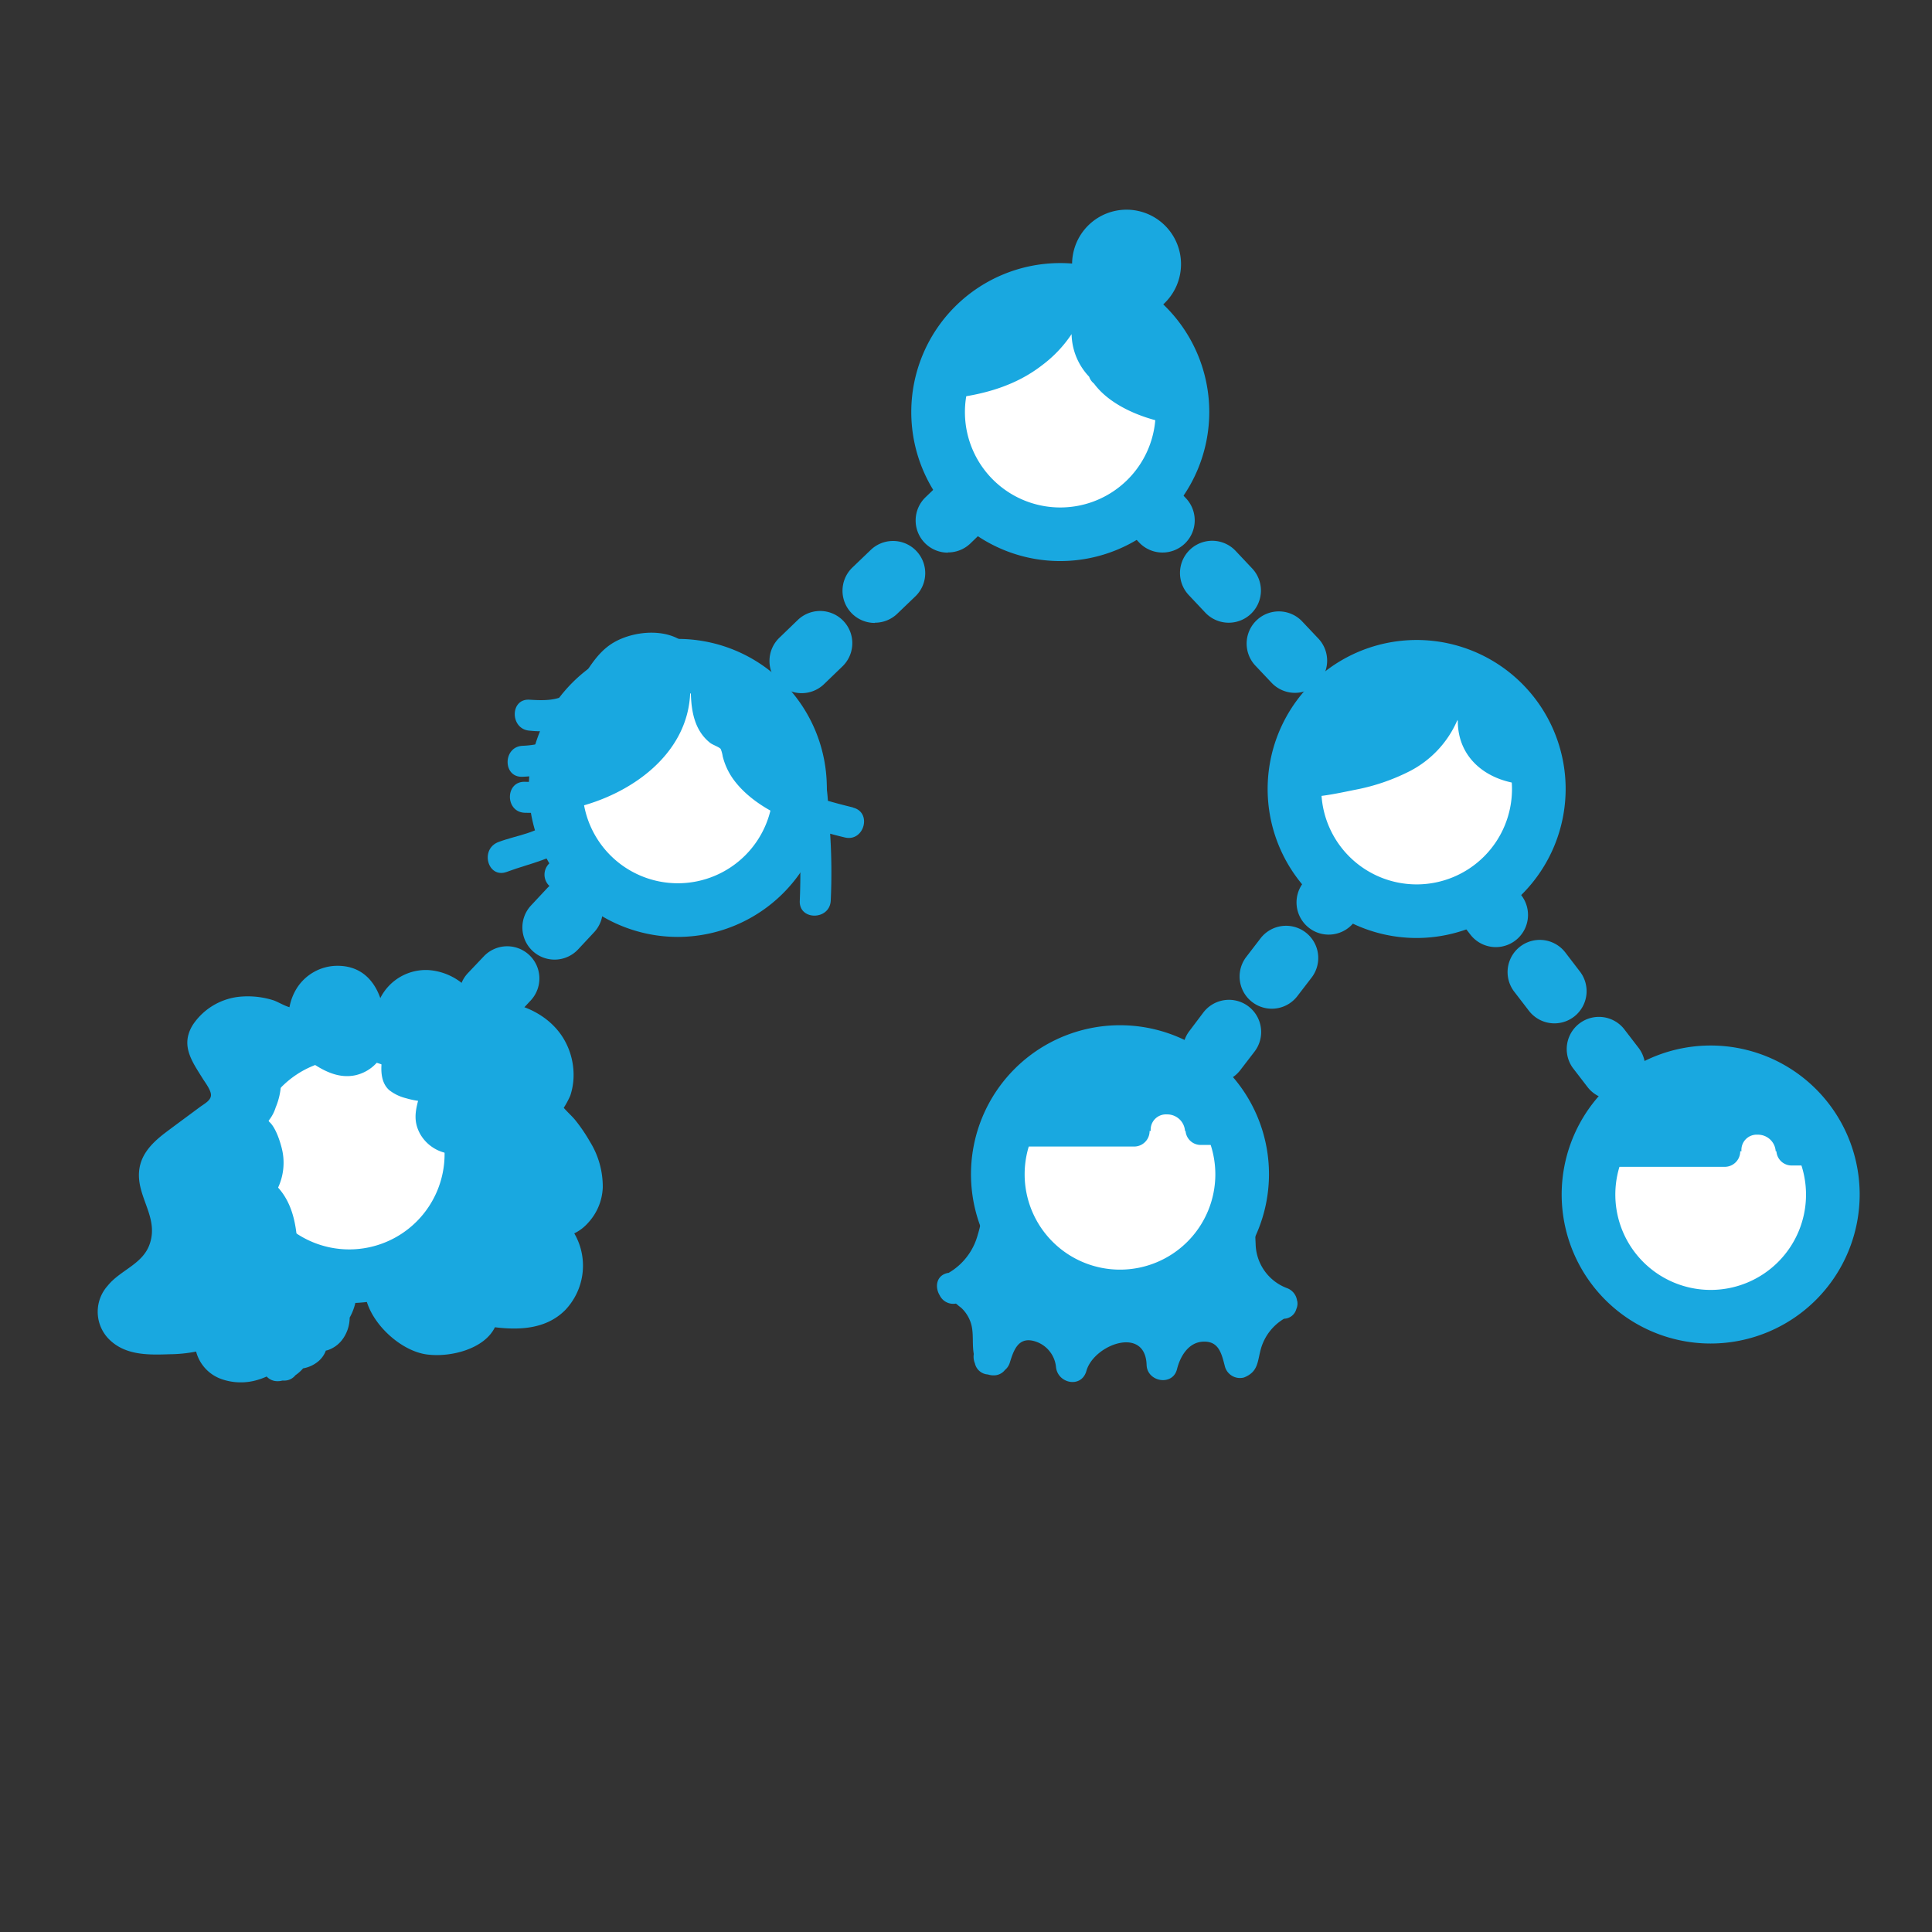 <svg id="Layer_1" data-name="Layer 1" xmlns="http://www.w3.org/2000/svg" viewBox="0 0 360.08 360.08"><rect x="0" y="0" width="360.08" height="360.08" fill="#333333" stroke="none"/><defs><style>.cls-1{fill:#19a8e0;}.cls-2{fill:#fff;}.cls-3{opacity:0;}.cls-4{fill:#64cdf6;}</style></defs><title>trees</title><path class="cls-1" d="M223.48,313.75a6,6,0,0,1-4.16-10.33l1-1a6,6,0,0,1,8.31,8.65l-1,1A6,6,0,0,1,223.48,313.75Z" transform="translate(-96.71 -162.81)"/><path class="cls-1" d="M230.41,307.08a6,6,0,0,1-4.16-10.33l3.4-3.27a6,6,0,1,1,8.32,8.65l-3.4,3.27A6,6,0,0,1,230.41,307.08Z" transform="translate(-96.71 -162.81)"/><path class="cls-1" d="M246.13,292A6,6,0,0,1,242,281.64l3.4-3.28a6,6,0,1,1,8.32,8.65l-3.4,3.28A6,6,0,0,1,246.13,292Zm13.61-13.09a6,6,0,0,1-4.16-10.33l3.41-3.27a6,6,0,0,1,8.32,8.65l-3.41,3.27A6,6,0,0,1,259.74,278.87Zm13.62-13.1a6,6,0,0,1-4.16-10.32l3.41-3.28a6,6,0,1,1,8.31,8.65l-3.4,3.28A6,6,0,0,1,273.36,265.77ZM287,252.68a6,6,0,0,1-4.16-10.33l3.36-3.23a6,6,0,0,1,8.31,8.65L291.14,251A6,6,0,0,1,287,252.68Z" transform="translate(-96.71 -162.81)"/><path class="cls-1" d="M293.28,246.61a6,6,0,0,1-4.15-10.32l1-1a6,6,0,1,1,8.31,8.65l-1,1A6,6,0,0,1,293.28,246.61Z" transform="translate(-96.71 -162.81)"/><path class="cls-1" d="M221.73,318.45a6,6,0,0,1-4.39-10.1l1-1.05a6,6,0,1,1,8.77,8.19l-1,1.05A6,6,0,0,1,221.73,318.45Z" transform="translate(-96.71 -162.81)"/><path class="cls-1" d="M213.68,327.08a6,6,0,0,1-4.39-10.1l3-3.16A6,6,0,1,1,221,322l-2.95,3.16A6,6,0,0,1,213.68,327.08Z" transform="translate(-96.71 -162.81)"/><path class="cls-1" d="M164.74,379.52a6,6,0,0,1-4.38-10.1l2.9-3.11A6,6,0,0,1,172,374.5l-2.91,3.11A6,6,0,0,1,164.74,379.52Zm11.75-12.59a6,6,0,0,1-4.39-10.1l3-3.15a6,6,0,1,1,8.77,8.18L180.88,365A6,6,0,0,1,176.49,366.93Zm11.79-12.64a6,6,0,0,1-4.39-10.09l3-3.16a6,6,0,0,1,8.77,8.19l-2.94,3.16A6,6,0,0,1,188.28,354.29Zm11.79-12.63a6,6,0,0,1-4.39-10.09l2.95-3.16a6,6,0,1,1,8.77,8.19l-2.94,3.15A6,6,0,0,1,200.07,341.66Z" transform="translate(-96.71 -162.81)"/><path class="cls-1" d="M161.2,383.31a6,6,0,0,1-4.38-10.1l1-1a6,6,0,0,1,8.78,8.19l-1,1A6,6,0,0,1,161.2,383.31Z" transform="translate(-96.71 -162.81)"/><path class="cls-1" d="M358.65,313.75a6,6,0,0,1-4.37-1.88l-1-1.05a6,6,0,1,1,8.73-8.24l1,1.05a6,6,0,0,1-4.36,10.12Z" transform="translate(-96.71 -162.81)"/><path class="cls-1" d="M352.31,307a6,6,0,0,1-4.36-1.88l-3.09-3.27a6,6,0,0,1,8.73-8.24l3.08,3.27A6,6,0,0,1,352.31,307Z" transform="translate(-96.71 -162.81)"/><path class="cls-1" d="M338.06,291.94a6,6,0,0,1-4.36-1.88l-3.09-3.27a6,6,0,0,1,8.73-8.23l3.08,3.26a6,6,0,0,1-4.36,10.12Zm-12.34-13.07a6,6,0,0,1-4.37-1.88l-3.08-3.27a6,6,0,0,1,8.73-8.24l3.08,3.27a6,6,0,0,1-4.36,10.12Zm-12.34-13.08a6,6,0,0,1-4.37-1.88l-3.08-3.27a6,6,0,1,1,8.72-8.23l3.09,3.26a6,6,0,0,1-4.36,10.12ZM301,252.72a6,6,0,0,1-4.36-1.88l-3.05-3.23a6,6,0,0,1,8.73-8.24l3,3.23A6,6,0,0,1,301,252.72Z" transform="translate(-96.71 -162.81)"/><path class="cls-1" d="M295.31,246.66a6,6,0,0,1-4.36-1.88l-1-1.05a6,6,0,0,1,8.73-8.24l1,1a6,6,0,0,1-4.37,10.12Z" transform="translate(-96.71 -162.81)"/><path class="cls-1" d="M415.55,391.45a6,6,0,0,1-4.76-2.35l-.88-1.14a6,6,0,1,1,9.51-7.31l.88,1.14a6,6,0,0,1-4.75,9.66Z" transform="translate(-96.71 -162.81)"/><path class="cls-1" d="M409.94,384.15a6,6,0,0,1-4.76-2.34l-2.73-3.56a6,6,0,0,1,9.52-7.31l2.73,3.55a6,6,0,0,1-1.11,8.42A5.92,5.92,0,0,1,409.94,384.15Z" transform="translate(-96.71 -162.81)"/><path class="cls-1" d="M397.34,367.75a6,6,0,0,1-4.76-2.35l-2.73-3.55a6,6,0,0,1,9.51-7.31l2.73,3.55a6,6,0,0,1-4.75,9.66Zm-10.92-14.21a6,6,0,0,1-4.76-2.35l-2.73-3.55a6,6,0,0,1,9.52-7.31l2.72,3.55a6,6,0,0,1-4.75,9.66ZM375.5,339.33a6,6,0,0,1-4.76-2.35L368,333.43a6,6,0,0,1,9.52-7.31l2.73,3.55a6,6,0,0,1-4.76,9.66Zm-10.92-14.21a6,6,0,0,1-4.76-2.35l-2.69-3.5a6,6,0,0,1,9.52-7.31l2.69,3.5a6,6,0,0,1-4.76,9.66Z" transform="translate(-96.71 -162.81)"/><path class="cls-1" d="M359.53,318.54a6,6,0,0,1-4.76-2.35l-.88-1.14a6,6,0,0,1,9.51-7.31l.88,1.14a6,6,0,0,1-4.75,9.66Z" transform="translate(-96.71 -162.81)"/><path class="cls-1" d="M305.45,387.67a6,6,0,0,1-4.76-9.66l.88-1.14a6,6,0,0,1,9.52,7.3l-.88,1.15A6,6,0,0,1,305.45,387.67Z" transform="translate(-96.71 -162.81)"/><path class="cls-1" d="M310.91,380.55a6,6,0,0,1-4.75-9.66l2.65-3.45a6,6,0,0,1,9.52,7.31l-2.65,3.45A6,6,0,0,1,310.91,380.55Z" transform="translate(-96.71 -162.81)"/><path class="cls-1" d="M323.15,364.61a5.94,5.94,0,0,1-3.65-1.24,6,6,0,0,1-1.11-8.41L321,351.5a6,6,0,0,1,9.52,7.31l-2.65,3.45A6,6,0,0,1,323.15,364.61Zm10.6-13.8a6,6,0,0,1-4.76-9.66l2.65-3.45a6,6,0,1,1,9.52,7.31l-2.65,3.45A6,6,0,0,1,333.75,350.81ZM344.35,337a5.94,5.94,0,0,1-3.65-1.24,6,6,0,0,1-1.11-8.41l2.65-3.46a6,6,0,0,1,9.52,7.31l-2.65,3.45A6,6,0,0,1,344.35,337ZM355,323.2a6,6,0,0,1-4.76-9.66l2.62-3.4a6,6,0,0,1,9.52,7.3l-2.62,3.41A6,6,0,0,1,355,323.2Z" transform="translate(-96.71 -162.81)"/><path class="cls-1" d="M359.86,316.8a6,6,0,0,1-4.76-9.65L356,306a6,6,0,1,1,9.52,7.3l-.88,1.14A6,6,0,0,1,359.86,316.8Z" transform="translate(-96.71 -162.81)"/><path class="cls-2" d="M245.81,309.66a22.77,22.77,0,1,1-22.76-22.77,22.77,22.77,0,0,1,22.76,22.77" transform="translate(-96.71 -162.81)"/><path class="cls-1" d="M223.05,337.43a27.77,27.77,0,1,1,27.76-27.77A27.8,27.8,0,0,1,223.05,337.43Zm0-45.54a17.77,17.77,0,1,0,17.76,17.77A17.79,17.79,0,0,0,223.05,291.89Z" transform="translate(-96.71 -162.81)"/><path class="cls-2" d="M184.57,377.9a22.77,22.77,0,1,1-22.77-22.77,22.77,22.77,0,0,1,22.77,22.77" transform="translate(-96.71 -162.81)"/><path class="cls-1" d="M161.8,405.67a27.77,27.77,0,1,1,27.77-27.77A27.8,27.8,0,0,1,161.8,405.67Zm0-45.54a17.77,17.77,0,1,0,17.77,17.77A17.79,17.79,0,0,0,161.8,360.13Z" transform="translate(-96.71 -162.81)"/><path class="cls-2" d="M438.31,385.45a22.77,22.77,0,1,1-22.77-22.77,22.76,22.76,0,0,1,22.77,22.77" transform="translate(-96.71 -162.81)"/><path class="cls-1" d="M415.54,413.21a27.77,27.77,0,1,1,27.77-27.76A27.79,27.79,0,0,1,415.54,413.21Zm0-45.53a17.77,17.77,0,1,0,17.77,17.77A17.79,17.79,0,0,0,415.54,367.68Z" transform="translate(-96.71 -162.81)"/><path class="cls-2" d="M317.09,239.61a22.77,22.77,0,1,1-22.77-22.77,22.76,22.76,0,0,1,22.77,22.77" transform="translate(-96.71 -162.81)"/><path class="cls-1" d="M294.32,267.38a27.77,27.77,0,1,1,27.77-27.77A27.8,27.8,0,0,1,294.32,267.38Zm0-45.53a17.77,17.77,0,1,0,17.77,17.76A17.78,17.78,0,0,0,294.32,221.85Z" transform="translate(-96.71 -162.81)"/><path class="cls-2" d="M383.51,309.87a22.77,22.77,0,1,1-22.77-22.77,22.77,22.77,0,0,1,22.77,22.77" transform="translate(-96.71 -162.81)"/><path class="cls-1" d="M360.74,337.63a27.77,27.77,0,1,1,27.77-27.76A27.8,27.8,0,0,1,360.74,337.63Zm0-45.53a17.77,17.77,0,1,0,17.77,17.77A17.79,17.79,0,0,0,360.74,292.1Z" transform="translate(-96.71 -162.81)"/><path class="cls-1" d="M255.69,313.3c-1.46-.36-3.05-.76-4.68-1.24a29.82,29.82,0,0,0-17.81-25.6,2.85,2.85,0,0,0-3.18.35,3.1,3.1,0,0,0-3.47-.61,3.08,3.08,0,0,0-.14-.54c-2.19-6.17-11.13-5.86-15.76-2.83-2.53,1.66-4,4.19-5.63,6.67-2.46,3.75-5.33,4-9.6,3.72-3.7-.26-3.69,5.51,0,5.77a18.92,18.92,0,0,0,7.88-.81c-.11.25-.21.51-.31.77-.25.17-.5.33-.77.49a17.2,17.2,0,0,1-8.12,2.37c-3.7.18-3.72,5.95,0,5.77a23.75,23.75,0,0,0,7.77-1.58l.08,0a3.35,3.35,0,0,0,.07,1.69,26.11,26.11,0,0,1-7.49.83c-3.71-.11-3.71,5.66,0,5.77a30.2,30.2,0,0,0,7.92-.83,3.24,3.24,0,0,0,1.15-.05c10.85-2.49,21.41-10.18,21.75-21.62l.12.29c.1,3.41.73,6.88,3.55,9.15.54.43,1.54.71,2,1.15a5.49,5.49,0,0,1,.38,1.37,12.5,12.5,0,0,0,2.21,4.6c2.84,3.7,7.29,6.19,11.93,7.95,0,.29,0,.58.05.87a121.77,121.77,0,0,1,.18,13.51c-.2,3.72,5.57,3.7,5.77,0a113.14,113.14,0,0,0-.11-12.49c.93.26,1.84.49,2.73.7,3.61.88,5.14-4.68,1.53-5.56M218.6,288.56a3.18,3.18,0,0,0-.67-.32c-2.65-.84-5,1.35-6.88,4.05a2.82,2.82,0,0,0-1.84,1.54l-.15-.07.27-.35c1.42-2,2.45-4.45,4.59-5.81a7.17,7.17,0,0,1,3.68-1.11,11.45,11.45,0,0,1,2.41.26,2.8,2.8,0,0,0-.59,1.89,3.22,3.22,0,0,0-.82-.08" transform="translate(-96.71 -162.81)"/><path class="cls-1" d="M199.7,315.49c-2.87,2.69-6.54,2.92-10.08,4.25s-2,6.88,1.54,5.57c4.58-1.72,8.9-2.25,12.62-5.74,2.71-2.55-1.37-6.62-4.08-4.08" transform="translate(-96.71 -162.81)"/><path class="cls-1" d="M207.14,321.63a3,3,0,0,0-4.08,0c.42-.32-.44.29-.53.34-.27.17-.54.33-.82.48a7,7,0,0,1-.73.35l-.72.25a2.89,2.89,0,0,0,1.54,5.57,17.33,17.33,0,0,0,5.34-2.9,2.91,2.91,0,0,0,0-4.09" transform="translate(-96.71 -162.81)"/><path class="cls-1" d="M421.57,376.84" transform="translate(-96.71 -162.81)"/><path class="cls-1" d="M428.66,377.38h-1a3.31,3.31,0,0,0-3.38-3.09,2.84,2.84,0,0,0-3,3.09h-1a3.84,3.84,0,0,1,4-4.09A4.31,4.31,0,0,1,428.66,377.38Z" transform="translate(-96.71 -162.81)"/><path class="cls-1" d="M436.82,374.2h-3.31a5.17,5.17,0,0,0-.11-.54,3.2,3.2,0,0,0-.29-2,6.46,6.46,0,0,0-1.87-2.22,8.4,8.4,0,0,0-1.34-1,4.18,4.18,0,0,0-2.56-.43,2.66,2.66,0,0,0-1.47-.53,2.81,2.81,0,0,0-2-1.37,3,3,0,0,0-2.55-1.6l-4.29-.38A2.57,2.57,0,0,0,415,365c-.74-.07-1.49,0-2.23,0a2.76,2.76,0,0,0-1.62.49,2.83,2.83,0,0,0-2.16-.66,3.47,3.47,0,0,0-1.87.76,3.34,3.34,0,0,0-.58-.23,2.92,2.92,0,0,0-3.55,2l-.06.35a2.8,2.8,0,0,0-2.26,1.38c-.19.33-.39.66-.6,1l-.18.23-.3.36a5.78,5.78,0,0,0-.81,1.23,3,3,0,0,0-1.16,2.6H397c-3.71,0-3.72,5.77,0,5.77h21.22a2.89,2.89,0,0,0,2.44-4.34,2.72,2.72,0,0,0,.56-.75l.05-.06a2.45,2.45,0,0,0,.67-.86,2.61,2.61,0,0,1,1.85-.32,3,3,0,0,1,1.74,0,2.77,2.77,0,0,0,.72.24,2.47,2.47,0,0,0,.56.37,2.09,2.09,0,0,0,.24.28l.07.07a2.32,2.32,0,0,0,.69.48,3.47,3.47,0,0,0,.17.79,2.83,2.83,0,0,0,2.62,3.85h6.19c3.71,0,3.72-5.77,0-5.77" transform="translate(-96.71 -162.81)"/><path class="cls-1" d="M157.22,399.91c-1.54-.91-3.39-1.48-4.9-2.2l-.29-.13a3,3,0,0,0,.18-1.11c-.11-4.42-.67-9-3.67-12.32a11,11,0,0,0,.66-7.43c-.37-1.43-1.16-3.85-2.34-4.86l-.09-.18a7.31,7.31,0,0,0,1.32-2.47,12.93,12.93,0,0,0,.44-8.81,3,3,0,0,0,1-1.22A2.74,2.74,0,0,0,151,360a4.75,4.75,0,0,0,2.65-.07,3.15,3.15,0,0,0,.62.58c2.55,1.8,5.45,3.39,8.68,2.7a7.59,7.59,0,0,0,5.12-4c-.42,2.34-.62,5.18,1.19,6.78a8.36,8.36,0,0,0,3.15,1.51,15.41,15.41,0,0,0,2.22.48c-.53,2.05-.86,3.94.41,6.22a7.41,7.41,0,0,0,6.89,3.67,1.2,1.2,0,0,0,.2,0,15.51,15.51,0,0,0,4.06,8.17,2.46,2.46,0,0,0-1.44,1.77l-.37,1.8a2.2,2.2,0,0,0-.73.57,12.71,12.71,0,0,0-2.47,4.27H181a2.8,2.8,0,0,0-2.78,2.81c-.2.21-.39.42-.57.65a2.24,2.24,0,0,0-2.87.77,18.69,18.69,0,0,1-1.54,1.75l-.16,0a4.26,4.26,0,0,0-2.85,1.13c-1-2.51-5.51-2.13-5.57,1.15-.12,5.6,6.22,11.84,11.62,12.54,4.39.58,10.69-1,12.67-5.07,4.66.57,9.59.32,13.09-3.19a12,12,0,0,0,2-13.77l-.3-.54a8.21,8.21,0,0,0,2.61-2,10.27,10.27,0,0,0,2.7-6.52,15.88,15.88,0,0,0-2.39-8.57,30.82,30.82,0,0,0-2.68-3.95c-.56-.72-1.5-1.54-2.2-2.36A16.26,16.26,0,0,0,203,367a12.18,12.18,0,0,0,.61-3.54,13.18,13.18,0,0,0-2-7.3c-2.89-4.58-8.47-6.84-13.74-6.78a14.84,14.84,0,0,1-1.75.12l-.41,0c0-.06,0-.16-.16-.31a24.34,24.34,0,0,0-2.25-2.73,11.25,11.25,0,0,0-6.71-2.85,9.5,9.5,0,0,0-9,5.22c-1.25-3.55-3.91-6.25-8.55-6a9,9,0,0,0-7,4.14,10.19,10.19,0,0,0-1.38,3.56c-.95-.26-2.34-1.09-3-1.29a15.79,15.79,0,0,0-5.83-.7,11.91,11.91,0,0,0-9.19,5.29c-2.33,3.79-.2,6.72,1.85,10,.44.71,1.61,2.22,1.54,3.15s-1.13,1.49-2,2.11c-2.15,1.6-4.31,3.18-6.44,4.78-3,2.28-5.35,4.82-4.94,8.86s3.44,7.48,2,11.82c-1.26,3.89-5.48,4.91-7.88,7.9a7.27,7.27,0,0,0,0,9.69c3,3.27,7.37,3.22,11.49,3.07a26.56,26.56,0,0,0,5-.5,7.44,7.44,0,0,0,4.88,5.18,10.87,10.87,0,0,0,6.58.1,12.71,12.71,0,0,0,1.69-.63h0a2.7,2.7,0,0,0,2.07.87,3.11,3.11,0,0,0,.84-.11l.29,0a2.64,2.64,0,0,0,2.16-1,7.24,7.24,0,0,0,1.43-1.28,6,6,0,0,0,2.94-1.4,4.73,4.73,0,0,0,1.3-1.91,2.6,2.6,0,0,0,.4-.1,5.64,5.64,0,0,0,2.54-1.78,6.92,6.92,0,0,0,1.5-4.27,10.44,10.44,0,0,0,.36-9.5,2.62,2.62,0,0,0-.88-1.1m-19.76-22c-.15,2-.29,4.13-1.91,5.49a2.05,2.05,0,0,0-.34.38,6.34,6.34,0,0,0-1.34-2.59,3.19,3.19,0,0,0-.6-5.29,13.89,13.89,0,0,0,3.1-2.84,6.33,6.33,0,0,0,1.23,4.11,3.59,3.59,0,0,0-.14.74m1.2-9.3a8.41,8.41,0,0,1-1.18,2,5.88,5.88,0,0,0,0-2.14,10.7,10.7,0,0,0-.48-1.81,5.81,5.81,0,0,0,2-.34,7.25,7.25,0,0,1-.39,2.26m1.81,26.6c-.11-.1-.21-.22-.32-.32a20.13,20.13,0,0,1,1-2.79,13.36,13.36,0,0,1,.9,4.38,15.85,15.85,0,0,1-1.57-1.27m12.39-37.56a3.46,3.46,0,0,0-.68-.36c0-.27-.06-.53-.09-.8a5.84,5.84,0,0,0,.5-1l.06,0,3,1.83a2.88,2.88,0,0,0,2.79,0c0,.09,0,.17,0,.25a2.93,2.93,0,0,0,.19,1.22c-1.21,2.09-4.38-.3-5.72-1.25m11.67,1.21a2.3,2.3,0,0,0-.37-1.14s0,0,0,0v-.05a3.44,3.44,0,0,0,1.9-.17,3.16,3.16,0,0,0,.17.52,2.38,2.38,0,0,0-1.71.88m12.21,11.06c-.13-.07-.27-.12-.41-.18a3.94,3.94,0,0,0-.37-3.46,4.37,4.37,0,0,0-3.58-1.7c-.8-.07-2.1,0-2.76-.48s-.31-1.25-.05-2.53a2.93,2.93,0,0,0,0-1.1c1.79.76,3.68,1.24,5.5,1.88a2.11,2.11,0,0,0,.16.34,37.48,37.48,0,0,1,3.64,9c0,.16.09.32.13.48a6.35,6.35,0,0,0-2.29-2.2" transform="translate(-96.71 -162.81)"/><path class="cls-1" d="M317.14,234.56c-.66-.22-1.33-.42-2-.62a3.25,3.25,0,0,0-1.09-2.59c0-.1-.07-.2-.11-.29s.09-.11.13-.16c1.8-2.5-.58-5.61-2.18-7.53a15.6,15.6,0,0,0-1.75-1.79A10.15,10.15,0,1,0,298,217.31a1.7,1.7,0,0,0-.38.26,2.8,2.8,0,0,0-4.82,0l-.13.15a2.67,2.67,0,0,0-2.34.17c-2.11,1.18-4.26,2.3-6.31,3.57-1.81,1.11-3.45,3.14-5.51,3.7a2.61,2.61,0,0,0-2,2.42l-1.9,0c-2.74-.05-3.46,3.07-2.15,4.74-1.45,1.78-.8,5,2,4.68,5.91-.73,11.62-2.38,16.39-6.06a23.55,23.55,0,0,0,5.58-5.86,11.82,11.82,0,0,0,3.28,7.95,2.63,2.63,0,0,0,.88,1.25c3,4.08,8.79,6.39,13.47,7.32a2.89,2.89,0,0,0,3.07-1.29c2.46-.5,3.12-4.7.11-5.66" transform="translate(-96.71 -162.81)"/><path class="cls-1" d="M382.47,302.45c-.92-.41-2-.79-3.09-1.21a3.4,3.4,0,0,0-.31-1.89,30.2,30.2,0,0,0-2.72-5.31l-.2-.24a15.59,15.59,0,0,0-.78-1.73,2.75,2.75,0,0,0-2.22-1.39,3.1,3.1,0,0,0-3.58-.55,2.86,2.86,0,0,0-4-1.57,2.87,2.87,0,0,0-3.44-1.78l-1.09.27a2.55,2.55,0,0,0-1.91,1.72,3.32,3.32,0,0,0-1.67.65c-.33.25-.64.52-1,.78a2.78,2.78,0,0,0-1,.22c-4.08,1.66-8.34,3.39-11.38,6.73-1.71,1.9-4,5.53-3.7,8.47a24.06,24.06,0,0,1-2.42-.06c-3.71-.3-3.69,5.47,0,5.77s7.58-.56,11.24-1.31a38,38,0,0,0,10.23-3.47,19.27,19.27,0,0,0,8.93-9.59c0,.07,0,.14.05.22,0,7.13,5.69,11.37,12.57,11.82,2.11.14,3-1.66,2.73-3.29a2.34,2.34,0,0,0-1.26-3.26" transform="translate(-96.71 -162.81)"/><path class="cls-2" d="M328.22,381.67a22.77,22.77,0,1,1-22.77-22.77,22.77,22.77,0,0,1,22.77,22.77" transform="translate(-96.71 -162.81)"/><path class="cls-1" d="M305.45,409.43a27.77,27.77,0,1,1,27.77-27.76A27.8,27.8,0,0,1,305.45,409.43Zm0-45.53a17.77,17.77,0,1,0,17.77,17.77A17.79,17.79,0,0,0,305.45,363.9Z" transform="translate(-96.71 -162.81)"/><path class="cls-1" d="M311.48,373.06" transform="translate(-96.71 -162.81)"/><path class="cls-1" d="M318.57,373.6h-1a3.32,3.32,0,0,0-3.39-3.09,2.84,2.84,0,0,0-3,3.09h-1a3.84,3.84,0,0,1,4-4.09A4.31,4.31,0,0,1,318.57,373.6Z" transform="translate(-96.71 -162.81)"/><path class="cls-1" d="M326.72,370.42h-3.31a3.45,3.45,0,0,0-.11-.54,3.26,3.26,0,0,0-.28-2,6.6,6.6,0,0,0-1.88-2.22,8.4,8.4,0,0,0-1.34-1,4.16,4.16,0,0,0-2.56-.43,2.63,2.63,0,0,0-1.47-.53,2.79,2.79,0,0,0-2-1.37,3.06,3.06,0,0,0-2.55-1.6l-4.3-.38a2.58,2.58,0,0,0-2.05.86c-.74-.07-1.48,0-2.22,0a2.73,2.73,0,0,0-1.62.49,2.83,2.83,0,0,0-2.16-.66,3.5,3.5,0,0,0-1.88.76,2.68,2.68,0,0,0-.58-.22,2.91,2.91,0,0,0-3.55,2l-.06.35a2.78,2.78,0,0,0-2.25,1.38,10.59,10.59,0,0,1-.61,1l-.17.23-.31.36a5.72,5.72,0,0,0-.8,1.23,3,3,0,0,0-1.16,2.6h-.58c-3.72,0-3.72,5.77,0,5.77h21.22a2.88,2.88,0,0,0,2.43-4.34,3,3,0,0,0,.57-.75s0,0,0-.05a2,2,0,0,1,2-1.24,2.87,2.87,0,0,0,.52,0,3,3,0,0,1,1.74,0,2.72,2.72,0,0,0,.73.24,2.65,2.65,0,0,0,.55.37l.24.28.08.07a2.28,2.28,0,0,0,.68.48,3,3,0,0,0,.18.79,2.82,2.82,0,0,0,2.62,3.85h6.18c3.72,0,3.72-5.77,0-5.77" transform="translate(-96.71 -162.81)"/><path class="cls-1" d="M338.46,405.28a2.9,2.9,0,0,0-1.93-2.41,9,9,0,0,1-5.8-8.28c-.23-4.17.11-8.45.18-12.63.06-3.72-5.72-3.72-5.78,0-.07,4.64-.88,10.09,0,14.84l-.41.19a7.49,7.49,0,0,0-3.61,3.61h-.21a2.77,2.77,0,0,0-2.77,3.2,40.46,40.46,0,0,1-6.93,1.23c-2.21.21-4.42.34-6.62.54a2.7,2.7,0,0,0-2-.71c-2.51,0-6.52.89-8.54-.67a28.45,28.45,0,0,1-3-2.82,5.83,5.83,0,0,0-4.5-4.18l.06-.43a3.07,3.07,0,0,0-1.83-3.3,30.51,30.51,0,0,0,.92-10.89c-.35-3.67-6.13-3.7-5.78,0a25.82,25.82,0,0,1-1,10.48,11.7,11.7,0,0,1-5.41,7h-.08c-2.23.41-2.51,2.65-1.57,4.18a2.8,2.8,0,0,0,3,1.54.94.94,0,0,1,.26.18c.32.3.7.53,1,.85a6.68,6.68,0,0,1,1.53,2.54c.61,1.85.21,3.89.56,5.82a3.26,3.26,0,0,0,.21,1.75,2.64,2.64,0,0,0,2.43,2.07,3.07,3.07,0,0,0,1,.16,2.61,2.61,0,0,0,2.17-1,2.84,2.84,0,0,0,.91-1.38c.72-2.32,1.58-4.81,4.54-4a5.58,5.58,0,0,1,4.06,4.79c.27,3.12,4.74,4.07,5.67.77,1.37-4.9,11-8.51,11.22-1.11.11,3.17,4.87,4,5.67.77.58-2.33,2.07-4.92,4.74-5.11,3.1-.21,3.57,2.28,4.2,4.67a2.91,2.91,0,0,0,3.55,2c2.76-1.11,2.46-3.06,3.2-5.54a9.56,9.56,0,0,1,4.26-5.41,2.44,2.44,0,0,0,2.29-1.82,2.48,2.48,0,0,0,.16-1.52" transform="translate(-96.71 -162.81)"/><g class="cls-3"><rect class="cls-4" width="360.08" height="360.08"/></g></svg>